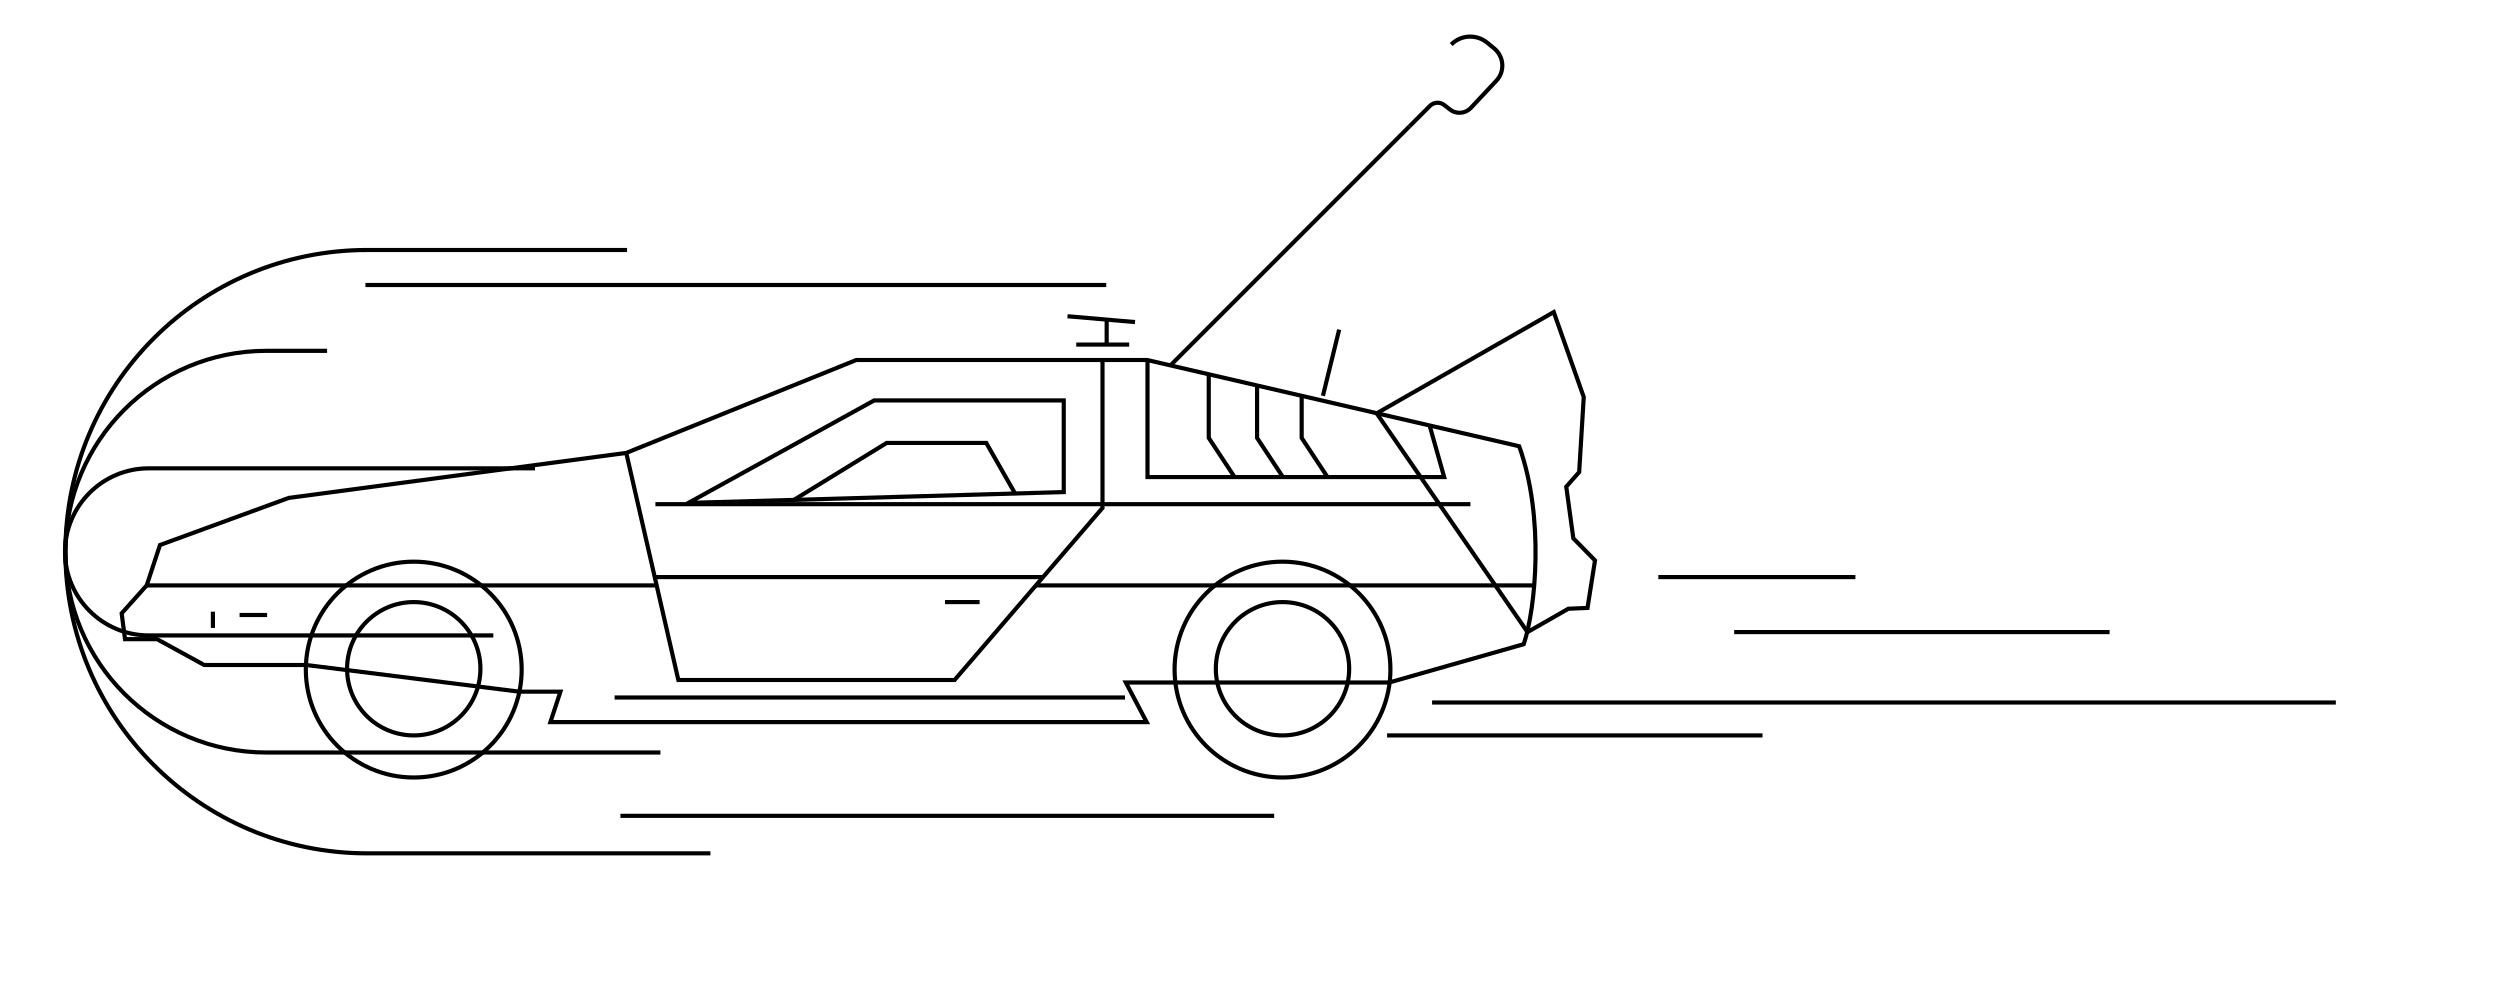 <?xml version="1.0" encoding="utf-8"?>
<!-- Generator: Adobe Illustrator 22.1.0, SVG Export Plug-In . SVG Version: 6.00 Build 0)  -->
<svg version="1.1" id="loader-icon" xmlns="http://www.w3.org/2000/svg" xmlns:xlink="http://www.w3.org/1999/xlink" x="0px"
	 y="0px" width="600px" height="240px" viewBox="0 0 600 240" style="enable-background:new 0 0 600 240;" xml:space="preserve">
<style type="text/css">
	.st0{fill:none;stroke:#000000;stroke-miterlimit:10;}
</style>
<g>
	<g>
		<polygon class="st0" points="330.4,99.2 372.9,74.9 380.1,95.3 379,113.3 375.9,116.8 377.6,129.2 382.8,134.5 381,145.9 
			376.4,146.1 366.6,151.7 		"/>
		<line class="st0" x1="317.5" y1="95" x2="321.4" y2="79.1"/>
		<path class="st0" d="M124.6,166h9.9l-2.4,7.3h143.1l-5-9.5H282h51.4l32.3-9.2c2.9-8.7,5-30.5-1.1-47.5l-89.3-20.7h-69.8
			l-55.2,22.3l-81,10.8l-30.9,11.3l-3.2,9.7l-6,6.7l0.8,6.2h7.7l11.3,6.2h24.5L124.6,166z"/>
		<polyline class="st0" points="150.3,108.7 162.8,163.2 229.1,163.2 264.6,121.9 264.6,86.4 		"/>
		<polyline class="st0" points="275.4,86.4 275.4,114.5 346.6,114.5 343.1,102.1 		"/>
		<polyline class="st0" points="290.1,89.8 290.1,105.1 296.3,114.5 		"/>
		<polyline class="st0" points="301.7,92.5 301.7,105.1 307.9,114.5 		"/>
		<polyline class="st0" points="312.4,95 312.4,105.1 318.6,114.5 		"/>
		<line class="st0" x1="258.3" y1="82.7" x2="271" y2="82.7"/>
		<line class="st0" x1="265.6" y1="76.6" x2="265.6" y2="82.7"/>
		<line class="st0" x1="256.2" y1="75.9" x2="272.4" y2="77.3"/>
		<polygon class="st0" points="255.3,96.1 255.3,118.1 165.2,120.7 209.8,96.1 		"/>
		<polyline class="st0" points="190.5,120 212.8,106.3 236.7,106.3 243.6,118.4 		"/>
		<line class="st0" x1="157.6" y1="140.5" x2="35.2" y2="140.5"/>
		<line class="st0" x1="157.1" y1="138.5" x2="250.3" y2="138.5"/>
		<line class="st0" x1="368.3" y1="140.5" x2="248.5" y2="140.5"/>
		<line class="st0" x1="247.6" y1="126.5" x2="247.6" y2="126.5"/>
		<line class="st0" x1="226.8" y1="144.5" x2="235.1" y2="144.5"/>
		<line class="st0" x1="57.5" y1="147.6" x2="64.1" y2="147.6"/>
		<line class="st0" x1="51.1" y1="146.8" x2="51.1" y2="150.7"/>
		<g>
			<line class="st0" x1="280.9" y1="87.7" x2="338.3" y2="30.3"/>
			<path class="st0" d="M338.3,30.3l4.9-4.9c0.9-0.9,2.4-1,3.4-0.2l1.3,1c1.5,1.3,3.8,1.1,5.1-0.3l6.1-6.5c2.1-2.2,1.9-5.7-0.4-7.7
				l-1.7-1.4c-2.5-2.1-6.2-2-8.5,0.2l-0.2,0.2"/>
		</g>
	</g>
	<g>
		<g>
			<circle class="st0" cx="99.3" cy="160.7" r="25.9"/>
			<circle class="st0" cx="99.3" cy="160.5" r="16"/>
		</g>
		<g>
			<circle class="st0" cx="307.8" cy="160.7" r="25.9"/>
			<circle class="st0" cx="307.8" cy="160.5" r="16"/>
		</g>
	</g>
</g>
<g>
	<line class="st0" x1="560.6" y1="168.6" x2="343.7" y2="168.6"/>
	<line class="st0" x1="506.3" y1="151.7" x2="416.2" y2="151.7"/>
	<line class="st0" x1="423" y1="176.5" x2="332.9" y2="176.5"/>
	<line class="st0" x1="445.3" y1="138.5" x2="398" y2="138.5"/>
</g>
<g>
	<path class="st0" d="M15.7,132.4L15.7,132.4L15.7,132.4c0,26.6,21.6,48.2,48.2,48.2h94.6"/>
	<path class="st0" d="M15.7,132.4L15.7,132.4L15.7,132.4c0,40,32.4,72.4,72.4,72.4h82.4"/>
	<path class="st0" d="M15.7,132.4L15.7,132.4L15.7,132.4c0-40,32.4-72.4,72.4-72.4h62.4"/>
	<path class="st0" d="M15.7,132.4L15.7,132.4L15.7,132.4c0-26.6,21.6-48.2,48.2-48.2h14.6"/>
	<path class="st0" d="M15.6,132.4L15.6,132.4L15.6,132.4c0,11.1,9,20.1,20.1,20.1h82.7"/>
	<path class="st0" d="M15.6,132.5L15.6,132.5L15.6,132.5c0-11.1,9-20.1,20.1-20.1h92.7"/>
	<line class="st0" x1="147.5" y1="167.4" x2="270" y2="167.4"/>
	<line class="st0" x1="148.9" y1="195.8" x2="305.8" y2="195.8"/>
	<line class="st0" x1="87.7" y1="68.4" x2="265.5" y2="68.4"/>
	<line class="st0" x1="157.3" y1="121" x2="352.9" y2="121"/>
</g>
</svg>
